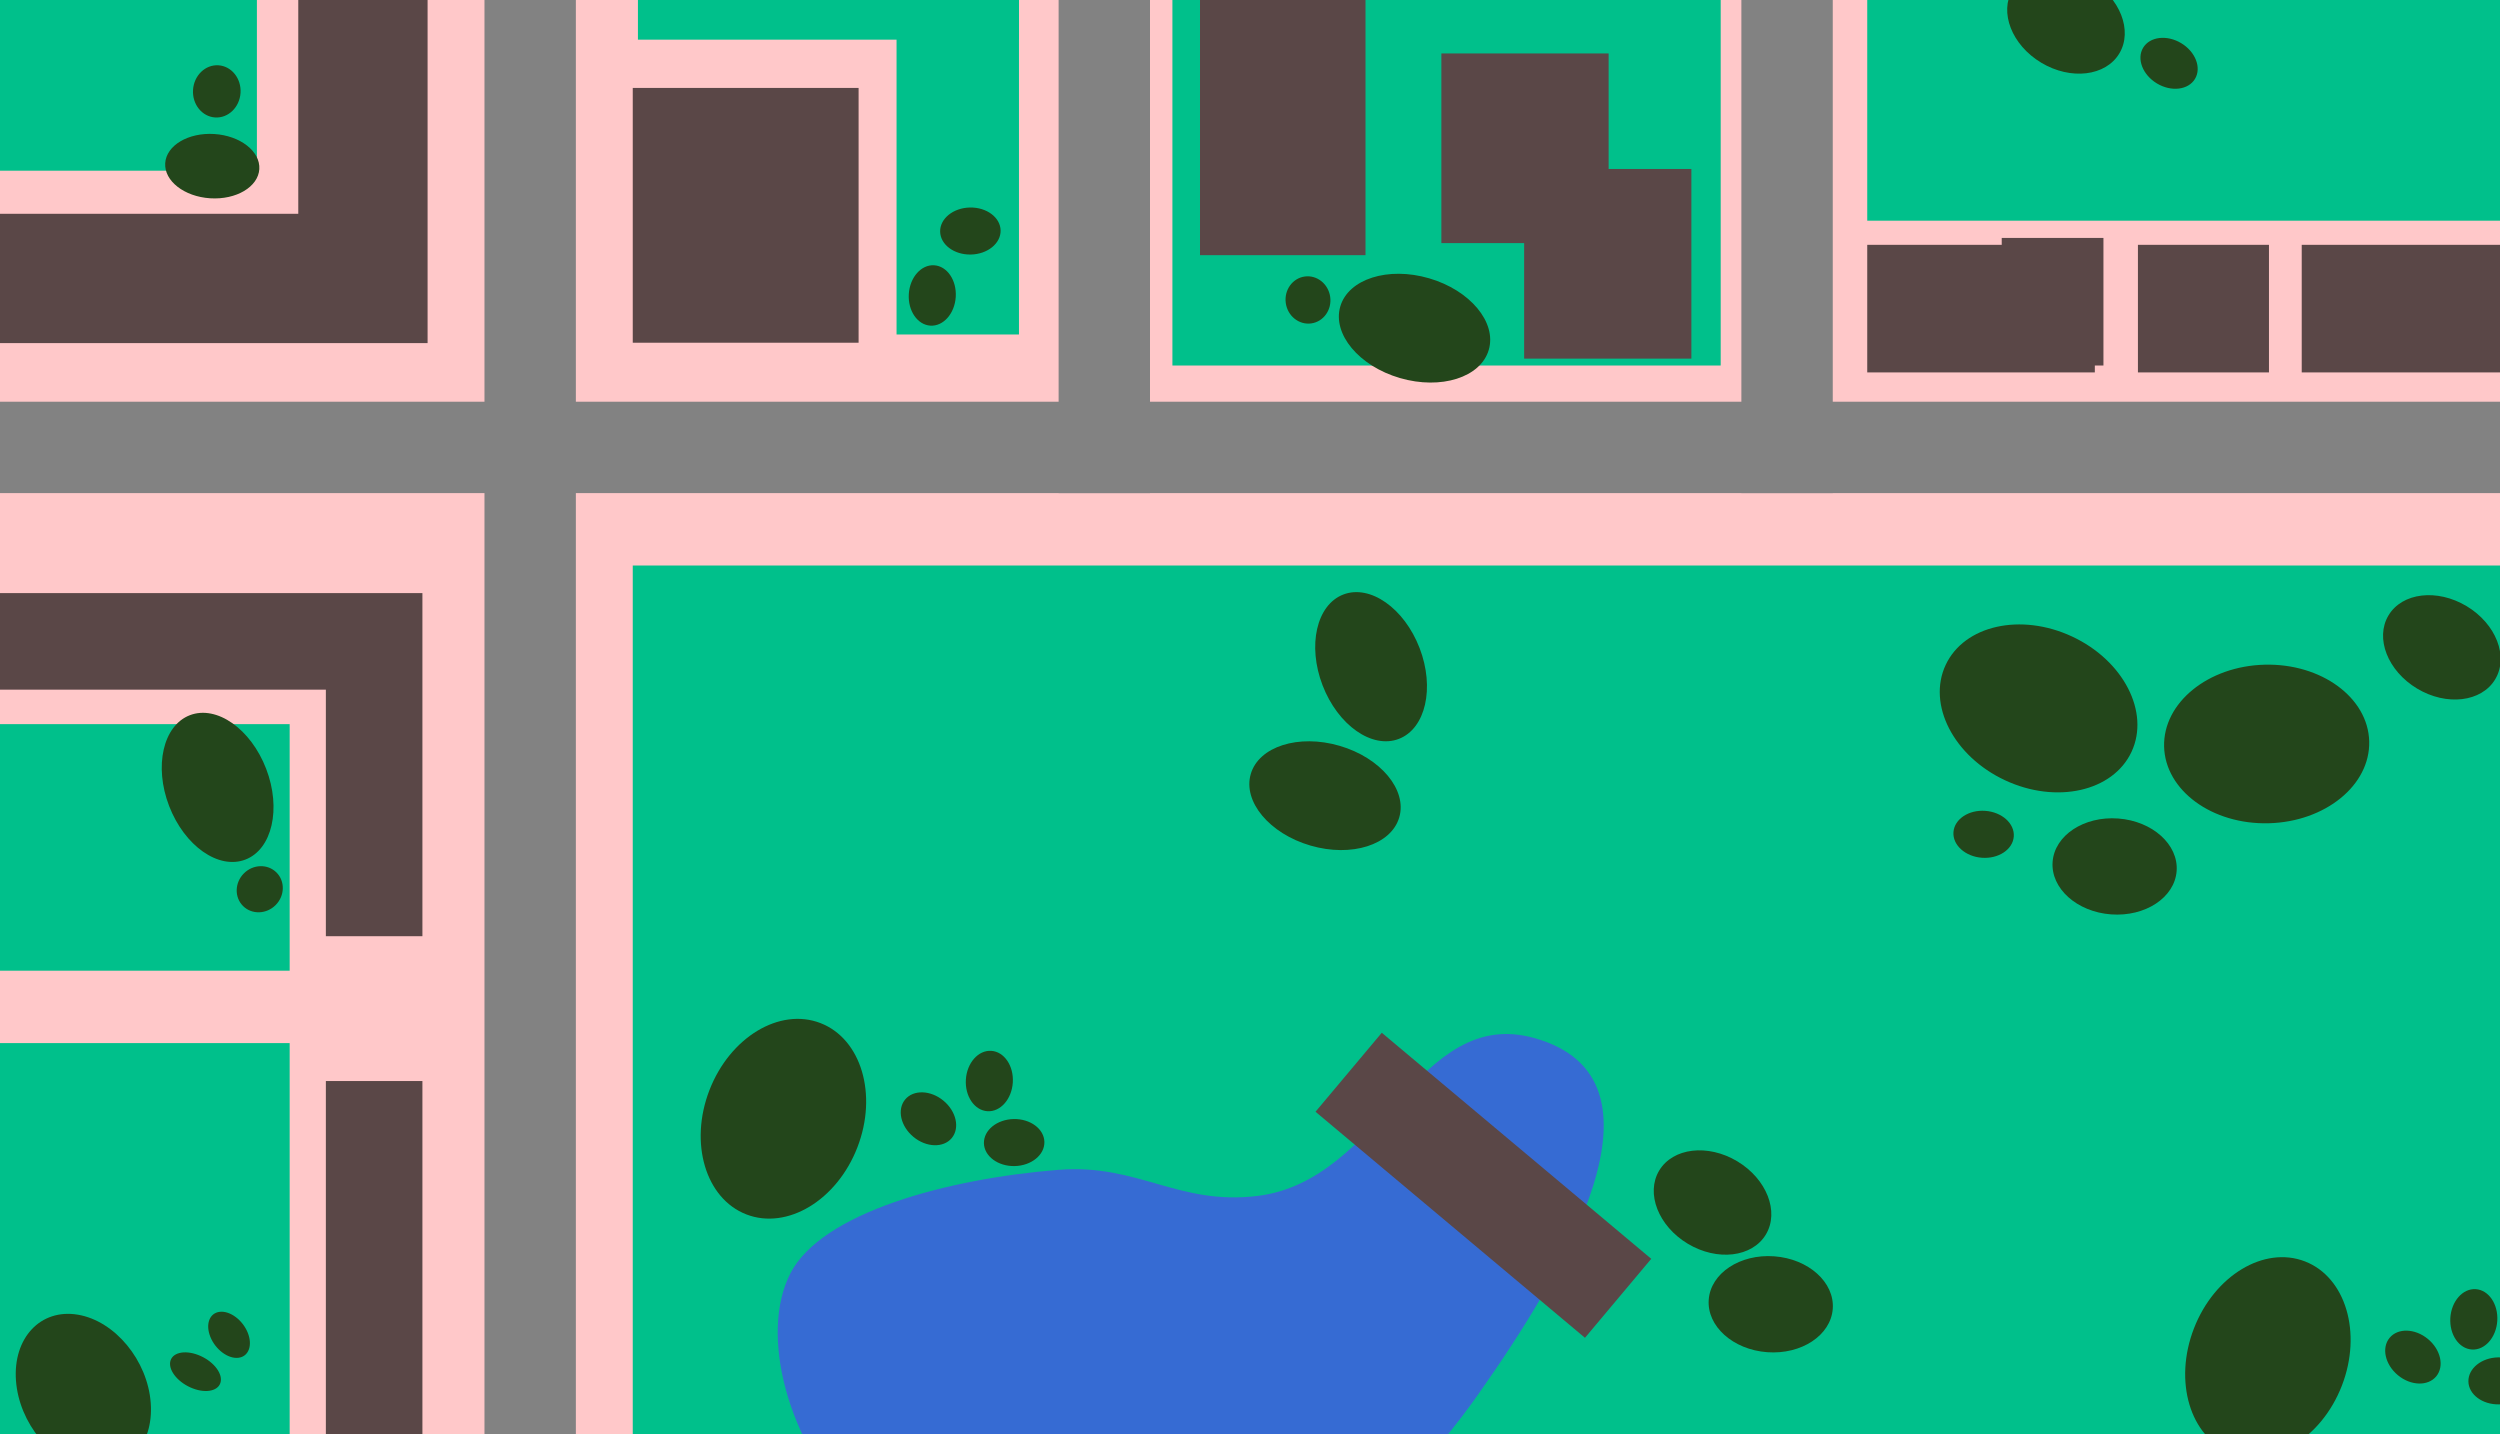 <svg width="1450" height="832" viewBox="0 0 1450 832" fill="none" xmlns="http://www.w3.org/2000/svg">
<g clip-path="url(#clip0_134_248)">
<rect width="1450" height="832" fill="#FFC8C9"/>
<rect x="281" y="-45" width="53" height="900" fill="#828282"/>
<rect x="614" y="-45" width="53" height="331" fill="#828282"/>
<rect x="1010" y="-45" width="53" height="331" fill="#828282"/>
<rect x="-103" y="286" width="53" height="1586" transform="rotate(-90 -103 286)" fill="#828282"/>
<g filter="url(#filter0_d_134_248)">
<rect x="367" y="47" width="130.985" height="147.782" fill="#5A4747"/>
</g>
<rect x="520" y="-27" width="71" height="221" fill="#00C08B"/>
<rect x="680" y="-21" width="318" height="233" fill="#00C08B"/>
<rect x="1083" y="-105" width="367" height="233" fill="#00C08B"/>
<g filter="url(#filter1_d_134_248)">
<rect x="367" y="324" width="1116" height="508" fill="#00C08B"/>
</g>
<g filter="url(#filter2_d_134_248)">
<path fill-rule="evenodd" clip-rule="evenodd" d="M248 -18H173V120H-9V195H173H204H248V-18Z" fill="#5A4747"/>
</g>
<g filter="url(#filter3_d_134_248)">
<rect x="696" y="-60" width="96" height="204" fill="#5A4747"/>
</g>
<g filter="url(#filter4_d_134_248)">
<rect x="189" y="623" width="56" height="268" fill="#5A4747"/>
</g>
<g filter="url(#filter5_d_134_248)">
<path fill-rule="evenodd" clip-rule="evenodd" d="M-63 340V396H189V539H245V396V340H189H-63Z" fill="#5A4747"/>
</g>
<rect x="1161" y="138" width="59" height="74" fill="#5A4747"/>
<g filter="url(#filter6_d_134_248)">
<rect x="1083" y="138" width="132" height="74" fill="#5A4747"/>
</g>
<g filter="url(#filter7_d_134_248)">
<rect x="1335" y="138" width="132" height="74" fill="#5A4747"/>
</g>
<g filter="url(#filter8_d_134_248)">
<path fill-rule="evenodd" clip-rule="evenodd" d="M933 27H836V137H884V204H981V94H933V27Z" fill="#5A4747"/>
</g>
<path d="M458.414 738.563C476.494 703.333 549.284 683.654 613.913 678.501C660.095 674.819 683.416 699.325 729.497 693.624C801.468 684.721 822.378 583.301 889.755 602.027C974.505 625.581 907.259 737.941 857.539 808.473C802.842 886.066 732.636 936.005 633.493 931.758C574.07 929.212 534.919 917.038 497.121 878.178C456.543 836.462 440.333 773.792 458.414 738.563Z" fill="#366BD3"/>
<g filter="url(#filter9_d_134_248)">
<ellipse cx="1182.38" cy="406.873" rx="59.5" ry="46" transform="rotate(25.062 1182.38 406.873)" fill="#23461B"/>
</g>
<g filter="url(#filter10_d_134_248)">
<ellipse cx="1314.66" cy="427.507" rx="59.5" ry="46" transform="rotate(-1.465 1314.66 427.507)" fill="#23461B"/>
</g>
<g filter="url(#filter11_d_134_248)">
<ellipse cx="454.384" cy="644.873" rx="59.5" ry="46" transform="rotate(111.162 454.384 644.873)" fill="#23461B"/>
</g>
<g filter="url(#filter12_d_134_248)">
<ellipse cx="1315.38" cy="783.094" rx="59.5" ry="46" transform="rotate(111.162 1315.38 783.094)" fill="#23461B"/>
</g>
<g filter="url(#filter13_d_134_248)">
<ellipse cx="1226.48" cy="498.537" rx="36.068" ry="27.884" transform="rotate(4.231 1226.48 498.537)" fill="#23461B"/>
</g>
<g filter="url(#filter14_d_134_248)">
<ellipse cx="1027.03" cy="752.469" rx="36.068" ry="27.884" transform="rotate(4.231 1027.03 752.469)" fill="#23461B"/>
</g>
<g filter="url(#filter15_d_134_248)">
<ellipse cx="1198.27" cy="8.462" rx="36.068" ry="27.884" transform="rotate(-149.055 1198.27 8.462)" fill="#23461B"/>
</g>
<g filter="url(#filter16_d_134_248)">
<ellipse cx="1416.27" cy="371.462" rx="36.068" ry="27.884" transform="rotate(-149.055 1416.27 371.462)" fill="#23461B"/>
</g>
<g filter="url(#filter17_d_134_248)">
<ellipse cx="993.273" cy="693.462" rx="36.068" ry="27.884" transform="rotate(-149.055 993.273 693.462)" fill="#23461B"/>
</g>
<g filter="url(#filter18_d_134_248)">
<ellipse cx="820.426" cy="186.34" rx="44.861" ry="30.139" transform="rotate(-163.735 820.426 186.34)" fill="#23461B"/>
</g>
<g filter="url(#filter19_d_134_248)">
<ellipse cx="768.506" cy="457.497" rx="44.861" ry="30.139" transform="rotate(-163.735 768.506 457.497)" fill="#23461B"/>
</g>
<g filter="url(#filter20_d_134_248)">
<ellipse cx="1150.5" cy="479.897" rx="17.542" ry="13.64" transform="rotate(4.231 1150.5 479.897)" fill="#23461B"/>
</g>
<g filter="url(#filter21_d_134_248)">
<ellipse cx="1258.06" cy="32.718" rx="17.542" ry="13.64" transform="rotate(-149.055 1258.06 32.718)" fill="#23461B"/>
</g>
<g filter="url(#filter22_d_134_248)">
<ellipse cx="538.5" cy="644.897" rx="17.542" ry="13.64" transform="rotate(39.528 538.5 644.897)" fill="#23461B"/>
</g>
<g filter="url(#filter23_d_134_248)">
<ellipse cx="1399.49" cy="783.117" rx="17.542" ry="13.64" transform="rotate(39.528 1399.49 783.117)" fill="#23461B"/>
</g>
<g filter="url(#filter24_d_134_248)">
<ellipse cx="588.211" cy="658.685" rx="17.542" ry="13.64" transform="rotate(-1.171 588.211 658.685)" fill="#23461B"/>
</g>
<g filter="url(#filter25_d_134_248)">
<ellipse cx="1449.21" cy="796.906" rx="17.542" ry="13.64" transform="rotate(-1.171 1449.21 796.906)" fill="#23461B"/>
</g>
<g filter="url(#filter26_d_134_248)">
<ellipse cx="758.634" cy="169.978" rx="13.005" ry="13.732" transform="rotate(172.088 758.634 169.978)" fill="#23461B"/>
</g>
<g filter="url(#filter27_d_134_248)">
<ellipse cx="562.817" cy="129.995" rx="17.542" ry="13.64" transform="rotate(-1.171 562.817 129.995)" fill="#23461B"/>
</g>
<g filter="url(#filter28_d_134_248)">
<ellipse cx="573.817" cy="622.995" rx="17.542" ry="13.64" transform="rotate(-86.378 573.817 622.995)" fill="#23461B"/>
</g>
<g filter="url(#filter29_d_134_248)">
<ellipse cx="1434.81" cy="761.216" rx="17.542" ry="13.64" transform="rotate(-86.378 1434.81 761.216)" fill="#23461B"/>
</g>
<g filter="url(#filter30_d_134_248)">
<ellipse cx="540.721" cy="167.368" rx="17.542" ry="13.64" transform="rotate(-86.378 540.721 167.368)" fill="#23461B"/>
</g>
<rect y="99" width="99" height="149" transform="rotate(-90 0 99)" fill="#00C08B"/>
<rect x="-38" y="563" width="143" height="206" transform="rotate(-90 -38 563)" fill="#00C08B"/>
<rect x="-38" y="866" width="261" height="206" transform="rotate(-90 -38 866)" fill="#00C08B"/>
<rect x="370" y="23" width="23" height="221" transform="rotate(-90 370 23)" fill="#00C08B"/>
<g filter="url(#filter31_d_134_248)">
<ellipse cx="123.112" cy="92.368" rx="18.678" ry="27.347" transform="rotate(-86.378 123.112 92.368)" fill="#23461B"/>
</g>
<g filter="url(#filter32_d_134_248)">
<ellipse cx="125.735" cy="49" rx="15.158" ry="13.805" transform="rotate(-86.378 125.735 49)" fill="#23461B"/>
</g>
<g filter="url(#filter33_d_134_248)">
<rect x="1240" y="138" width="76" height="74" fill="#5A4747"/>
</g>
<g filter="url(#filter34_d_134_248)">
<rect x="763" y="640.814" width="59.802" height="204" transform="rotate(-50.005 763 640.814)" fill="#5A4747"/>
</g>
<g filter="url(#filter35_d_134_248)">
<ellipse cx="44.872" cy="39.644" rx="44.872" ry="39.644" transform="matrix(0.072 0.997 -0.986 -0.165 84.206 765.052)" fill="#23461B"/>
</g>
<g filter="url(#filter36_d_134_248)">
<ellipse cx="15.854" cy="9.593" rx="15.854" ry="9.593" transform="matrix(0.912 0.411 -0.308 0.951 101.872 775.939)" fill="#23461B"/>
</g>
<g filter="url(#filter37_d_134_248)">
<ellipse cx="14.383" cy="10.904" rx="14.383" ry="10.904" transform="matrix(-0.375 -0.927 0.993 -0.114 127.417 784.762)" fill="#23461B"/>
</g>
<g filter="url(#filter38_d_134_248)">
<ellipse cx="126.23" cy="452.688" rx="44.861" ry="30.139" transform="rotate(68.969 126.23 452.688)" fill="#23461B"/>
</g>
<g filter="url(#filter39_d_134_248)">
<ellipse cx="795.23" cy="382.688" rx="44.861" ry="30.139" transform="rotate(68.969 795.23 382.688)" fill="#23461B"/>
</g>
<g filter="url(#filter40_d_134_248)">
<ellipse cx="150.655" cy="511.759" rx="13.005" ry="13.732" transform="rotate(44.793 150.655 511.759)" fill="#23461B"/>
</g>
</g>
<defs>
<filter id="filter0_d_134_248" x="363" y="47" width="138.985" height="155.781" filterUnits="userSpaceOnUse" color-interpolation-filters="sRGB">
<feFlood flood-opacity="0" result="BackgroundImageFix"/>
<feColorMatrix in="SourceAlpha" type="matrix" values="0 0 0 0 0 0 0 0 0 0 0 0 0 0 0 0 0 0 127 0" result="hardAlpha"/>
<feOffset dy="4"/>
<feGaussianBlur stdDeviation="2"/>
<feComposite in2="hardAlpha" operator="out"/>
<feColorMatrix type="matrix" values="0 0 0 0 0 0 0 0 0 0 0 0 0 0 0 0 0 0 0.25 0"/>
<feBlend mode="normal" in2="BackgroundImageFix" result="effect1_dropShadow_134_248"/>
<feBlend mode="normal" in="SourceGraphic" in2="effect1_dropShadow_134_248" result="shape"/>
</filter>
<filter id="filter1_d_134_248" x="363" y="324" width="1124" height="516" filterUnits="userSpaceOnUse" color-interpolation-filters="sRGB">
<feFlood flood-opacity="0" result="BackgroundImageFix"/>
<feColorMatrix in="SourceAlpha" type="matrix" values="0 0 0 0 0 0 0 0 0 0 0 0 0 0 0 0 0 0 127 0" result="hardAlpha"/>
<feOffset dy="4"/>
<feGaussianBlur stdDeviation="2"/>
<feComposite in2="hardAlpha" operator="out"/>
<feColorMatrix type="matrix" values="0 0 0 0 0 0 0 0 0 0 0 0 0 0 0 0 0 0 0.25 0"/>
<feBlend mode="normal" in2="BackgroundImageFix" result="effect1_dropShadow_134_248"/>
<feBlend mode="normal" in="SourceGraphic" in2="effect1_dropShadow_134_248" result="shape"/>
</filter>
<filter id="filter2_d_134_248" x="-13" y="-18" width="265" height="221" filterUnits="userSpaceOnUse" color-interpolation-filters="sRGB">
<feFlood flood-opacity="0" result="BackgroundImageFix"/>
<feColorMatrix in="SourceAlpha" type="matrix" values="0 0 0 0 0 0 0 0 0 0 0 0 0 0 0 0 0 0 127 0" result="hardAlpha"/>
<feOffset dy="4"/>
<feGaussianBlur stdDeviation="2"/>
<feComposite in2="hardAlpha" operator="out"/>
<feColorMatrix type="matrix" values="0 0 0 0 0 0 0 0 0 0 0 0 0 0 0 0 0 0 0.25 0"/>
<feBlend mode="normal" in2="BackgroundImageFix" result="effect1_dropShadow_134_248"/>
<feBlend mode="normal" in="SourceGraphic" in2="effect1_dropShadow_134_248" result="shape"/>
</filter>
<filter id="filter3_d_134_248" x="692" y="-60" width="104" height="212" filterUnits="userSpaceOnUse" color-interpolation-filters="sRGB">
<feFlood flood-opacity="0" result="BackgroundImageFix"/>
<feColorMatrix in="SourceAlpha" type="matrix" values="0 0 0 0 0 0 0 0 0 0 0 0 0 0 0 0 0 0 127 0" result="hardAlpha"/>
<feOffset dy="4"/>
<feGaussianBlur stdDeviation="2"/>
<feComposite in2="hardAlpha" operator="out"/>
<feColorMatrix type="matrix" values="0 0 0 0 0 0 0 0 0 0 0 0 0 0 0 0 0 0 0.25 0"/>
<feBlend mode="normal" in2="BackgroundImageFix" result="effect1_dropShadow_134_248"/>
<feBlend mode="normal" in="SourceGraphic" in2="effect1_dropShadow_134_248" result="shape"/>
</filter>
<filter id="filter4_d_134_248" x="185" y="623" width="64" height="276" filterUnits="userSpaceOnUse" color-interpolation-filters="sRGB">
<feFlood flood-opacity="0" result="BackgroundImageFix"/>
<feColorMatrix in="SourceAlpha" type="matrix" values="0 0 0 0 0 0 0 0 0 0 0 0 0 0 0 0 0 0 127 0" result="hardAlpha"/>
<feOffset dy="4"/>
<feGaussianBlur stdDeviation="2"/>
<feComposite in2="hardAlpha" operator="out"/>
<feColorMatrix type="matrix" values="0 0 0 0 0 0 0 0 0 0 0 0 0 0 0 0 0 0 0.25 0"/>
<feBlend mode="normal" in2="BackgroundImageFix" result="effect1_dropShadow_134_248"/>
<feBlend mode="normal" in="SourceGraphic" in2="effect1_dropShadow_134_248" result="shape"/>
</filter>
<filter id="filter5_d_134_248" x="-67" y="340" width="316" height="207" filterUnits="userSpaceOnUse" color-interpolation-filters="sRGB">
<feFlood flood-opacity="0" result="BackgroundImageFix"/>
<feColorMatrix in="SourceAlpha" type="matrix" values="0 0 0 0 0 0 0 0 0 0 0 0 0 0 0 0 0 0 127 0" result="hardAlpha"/>
<feOffset dy="4"/>
<feGaussianBlur stdDeviation="2"/>
<feComposite in2="hardAlpha" operator="out"/>
<feColorMatrix type="matrix" values="0 0 0 0 0 0 0 0 0 0 0 0 0 0 0 0 0 0 0.25 0"/>
<feBlend mode="normal" in2="BackgroundImageFix" result="effect1_dropShadow_134_248"/>
<feBlend mode="normal" in="SourceGraphic" in2="effect1_dropShadow_134_248" result="shape"/>
</filter>
<filter id="filter6_d_134_248" x="1079" y="138" width="140" height="82" filterUnits="userSpaceOnUse" color-interpolation-filters="sRGB">
<feFlood flood-opacity="0" result="BackgroundImageFix"/>
<feColorMatrix in="SourceAlpha" type="matrix" values="0 0 0 0 0 0 0 0 0 0 0 0 0 0 0 0 0 0 127 0" result="hardAlpha"/>
<feOffset dy="4"/>
<feGaussianBlur stdDeviation="2"/>
<feComposite in2="hardAlpha" operator="out"/>
<feColorMatrix type="matrix" values="0 0 0 0 0 0 0 0 0 0 0 0 0 0 0 0 0 0 0.25 0"/>
<feBlend mode="normal" in2="BackgroundImageFix" result="effect1_dropShadow_134_248"/>
<feBlend mode="normal" in="SourceGraphic" in2="effect1_dropShadow_134_248" result="shape"/>
</filter>
<filter id="filter7_d_134_248" x="1331" y="138" width="140" height="82" filterUnits="userSpaceOnUse" color-interpolation-filters="sRGB">
<feFlood flood-opacity="0" result="BackgroundImageFix"/>
<feColorMatrix in="SourceAlpha" type="matrix" values="0 0 0 0 0 0 0 0 0 0 0 0 0 0 0 0 0 0 127 0" result="hardAlpha"/>
<feOffset dy="4"/>
<feGaussianBlur stdDeviation="2"/>
<feComposite in2="hardAlpha" operator="out"/>
<feColorMatrix type="matrix" values="0 0 0 0 0 0 0 0 0 0 0 0 0 0 0 0 0 0 0.25 0"/>
<feBlend mode="normal" in2="BackgroundImageFix" result="effect1_dropShadow_134_248"/>
<feBlend mode="normal" in="SourceGraphic" in2="effect1_dropShadow_134_248" result="shape"/>
</filter>
<filter id="filter8_d_134_248" x="832" y="27" width="153" height="185" filterUnits="userSpaceOnUse" color-interpolation-filters="sRGB">
<feFlood flood-opacity="0" result="BackgroundImageFix"/>
<feColorMatrix in="SourceAlpha" type="matrix" values="0 0 0 0 0 0 0 0 0 0 0 0 0 0 0 0 0 0 127 0" result="hardAlpha"/>
<feOffset dy="4"/>
<feGaussianBlur stdDeviation="2"/>
<feComposite in2="hardAlpha" operator="out"/>
<feColorMatrix type="matrix" values="0 0 0 0 0 0 0 0 0 0 0 0 0 0 0 0 0 0 0.25 0"/>
<feBlend mode="normal" in2="BackgroundImageFix" result="effect1_dropShadow_134_248"/>
<feBlend mode="normal" in="SourceGraphic" in2="effect1_dropShadow_134_248" result="shape"/>
</filter>
<filter id="filter9_d_134_248" x="1121.06" y="358.167" width="122.656" height="105.412" filterUnits="userSpaceOnUse" color-interpolation-filters="sRGB">
<feFlood flood-opacity="0" result="BackgroundImageFix"/>
<feColorMatrix in="SourceAlpha" type="matrix" values="0 0 0 0 0 0 0 0 0 0 0 0 0 0 0 0 0 0 127 0" result="hardAlpha"/>
<feOffset dy="4"/>
<feGaussianBlur stdDeviation="2"/>
<feComposite in2="hardAlpha" operator="out"/>
<feColorMatrix type="matrix" values="0 0 0 0 0 0 0 0 0 0 0 0 0 0 0 0 0 0 0.25 0"/>
<feBlend mode="normal" in2="BackgroundImageFix" result="effect1_dropShadow_134_248"/>
<feBlend mode="normal" in="SourceGraphic" in2="effect1_dropShadow_134_248" result="shape"/>
</filter>
<filter id="filter10_d_134_248" x="1251.16" y="381.496" width="126.985" height="100.021" filterUnits="userSpaceOnUse" color-interpolation-filters="sRGB">
<feFlood flood-opacity="0" result="BackgroundImageFix"/>
<feColorMatrix in="SourceAlpha" type="matrix" values="0 0 0 0 0 0 0 0 0 0 0 0 0 0 0 0 0 0 127 0" result="hardAlpha"/>
<feOffset dy="4"/>
<feGaussianBlur stdDeviation="2"/>
<feComposite in2="hardAlpha" operator="out"/>
<feColorMatrix type="matrix" values="0 0 0 0 0 0 0 0 0 0 0 0 0 0 0 0 0 0 0.25 0"/>
<feBlend mode="normal" in2="BackgroundImageFix" result="effect1_dropShadow_134_248"/>
<feBlend mode="normal" in="SourceGraphic" in2="effect1_dropShadow_134_248" result="shape"/>
</filter>
<filter id="filter11_d_134_248" x="402.398" y="586.939" width="103.971" height="123.869" filterUnits="userSpaceOnUse" color-interpolation-filters="sRGB">
<feFlood flood-opacity="0" result="BackgroundImageFix"/>
<feColorMatrix in="SourceAlpha" type="matrix" values="0 0 0 0 0 0 0 0 0 0 0 0 0 0 0 0 0 0 127 0" result="hardAlpha"/>
<feOffset dy="4"/>
<feGaussianBlur stdDeviation="2"/>
<feComposite in2="hardAlpha" operator="out"/>
<feColorMatrix type="matrix" values="0 0 0 0 0 0 0 0 0 0 0 0 0 0 0 0 0 0 0.25 0"/>
<feBlend mode="normal" in2="BackgroundImageFix" result="effect1_dropShadow_134_248"/>
<feBlend mode="normal" in="SourceGraphic" in2="effect1_dropShadow_134_248" result="shape"/>
</filter>
<filter id="filter12_d_134_248" x="1263.39" y="725.16" width="103.971" height="123.869" filterUnits="userSpaceOnUse" color-interpolation-filters="sRGB">
<feFlood flood-opacity="0" result="BackgroundImageFix"/>
<feColorMatrix in="SourceAlpha" type="matrix" values="0 0 0 0 0 0 0 0 0 0 0 0 0 0 0 0 0 0 127 0" result="hardAlpha"/>
<feOffset dy="4"/>
<feGaussianBlur stdDeviation="2"/>
<feComposite in2="hardAlpha" operator="out"/>
<feColorMatrix type="matrix" values="0 0 0 0 0 0 0 0 0 0 0 0 0 0 0 0 0 0 0.25 0"/>
<feBlend mode="normal" in2="BackgroundImageFix" result="effect1_dropShadow_134_248"/>
<feBlend mode="normal" in="SourceGraphic" in2="effect1_dropShadow_134_248" result="shape"/>
</filter>
<filter id="filter13_d_134_248" x="1186.45" y="470.6" width="80.059" height="63.875" filterUnits="userSpaceOnUse" color-interpolation-filters="sRGB">
<feFlood flood-opacity="0" result="BackgroundImageFix"/>
<feColorMatrix in="SourceAlpha" type="matrix" values="0 0 0 0 0 0 0 0 0 0 0 0 0 0 0 0 0 0 127 0" result="hardAlpha"/>
<feOffset dy="4"/>
<feGaussianBlur stdDeviation="2"/>
<feComposite in2="hardAlpha" operator="out"/>
<feColorMatrix type="matrix" values="0 0 0 0 0 0 0 0 0 0 0 0 0 0 0 0 0 0 0.25 0"/>
<feBlend mode="normal" in2="BackgroundImageFix" result="effect1_dropShadow_134_248"/>
<feBlend mode="normal" in="SourceGraphic" in2="effect1_dropShadow_134_248" result="shape"/>
</filter>
<filter id="filter14_d_134_248" x="986.997" y="724.532" width="80.059" height="63.875" filterUnits="userSpaceOnUse" color-interpolation-filters="sRGB">
<feFlood flood-opacity="0" result="BackgroundImageFix"/>
<feColorMatrix in="SourceAlpha" type="matrix" values="0 0 0 0 0 0 0 0 0 0 0 0 0 0 0 0 0 0 127 0" result="hardAlpha"/>
<feOffset dy="4"/>
<feGaussianBlur stdDeviation="2"/>
<feComposite in2="hardAlpha" operator="out"/>
<feColorMatrix type="matrix" values="0 0 0 0 0 0 0 0 0 0 0 0 0 0 0 0 0 0 0.25 0"/>
<feBlend mode="normal" in2="BackgroundImageFix" result="effect1_dropShadow_134_248"/>
<feBlend mode="normal" in="SourceGraphic" in2="effect1_dropShadow_134_248" result="shape"/>
</filter>
<filter id="filter15_d_134_248" x="1160.17" y="-21.804" width="76.207" height="68.531" filterUnits="userSpaceOnUse" color-interpolation-filters="sRGB">
<feFlood flood-opacity="0" result="BackgroundImageFix"/>
<feColorMatrix in="SourceAlpha" type="matrix" values="0 0 0 0 0 0 0 0 0 0 0 0 0 0 0 0 0 0 127 0" result="hardAlpha"/>
<feOffset dy="4"/>
<feGaussianBlur stdDeviation="2"/>
<feComposite in2="hardAlpha" operator="out"/>
<feColorMatrix type="matrix" values="0 0 0 0 0 0 0 0 0 0 0 0 0 0 0 0 0 0 0.25 0"/>
<feBlend mode="normal" in2="BackgroundImageFix" result="effect1_dropShadow_134_248"/>
<feBlend mode="normal" in="SourceGraphic" in2="effect1_dropShadow_134_248" result="shape"/>
</filter>
<filter id="filter16_d_134_248" x="1378.17" y="341.196" width="76.207" height="68.531" filterUnits="userSpaceOnUse" color-interpolation-filters="sRGB">
<feFlood flood-opacity="0" result="BackgroundImageFix"/>
<feColorMatrix in="SourceAlpha" type="matrix" values="0 0 0 0 0 0 0 0 0 0 0 0 0 0 0 0 0 0 127 0" result="hardAlpha"/>
<feOffset dy="4"/>
<feGaussianBlur stdDeviation="2"/>
<feComposite in2="hardAlpha" operator="out"/>
<feColorMatrix type="matrix" values="0 0 0 0 0 0 0 0 0 0 0 0 0 0 0 0 0 0 0.25 0"/>
<feBlend mode="normal" in2="BackgroundImageFix" result="effect1_dropShadow_134_248"/>
<feBlend mode="normal" in="SourceGraphic" in2="effect1_dropShadow_134_248" result="shape"/>
</filter>
<filter id="filter17_d_134_248" x="955.169" y="663.196" width="76.207" height="68.531" filterUnits="userSpaceOnUse" color-interpolation-filters="sRGB">
<feFlood flood-opacity="0" result="BackgroundImageFix"/>
<feColorMatrix in="SourceAlpha" type="matrix" values="0 0 0 0 0 0 0 0 0 0 0 0 0 0 0 0 0 0 127 0" result="hardAlpha"/>
<feOffset dy="4"/>
<feGaussianBlur stdDeviation="2"/>
<feComposite in2="hardAlpha" operator="out"/>
<feColorMatrix type="matrix" values="0 0 0 0 0 0 0 0 0 0 0 0 0 0 0 0 0 0 0.25 0"/>
<feBlend mode="normal" in2="BackgroundImageFix" result="effect1_dropShadow_134_248"/>
<feBlend mode="normal" in="SourceGraphic" in2="effect1_dropShadow_134_248" result="shape"/>
</filter>
<filter id="filter18_d_134_248" x="772.533" y="154.789" width="95.786" height="71.102" filterUnits="userSpaceOnUse" color-interpolation-filters="sRGB">
<feFlood flood-opacity="0" result="BackgroundImageFix"/>
<feColorMatrix in="SourceAlpha" type="matrix" values="0 0 0 0 0 0 0 0 0 0 0 0 0 0 0 0 0 0 127 0" result="hardAlpha"/>
<feOffset dy="4"/>
<feGaussianBlur stdDeviation="2"/>
<feComposite in2="hardAlpha" operator="out"/>
<feColorMatrix type="matrix" values="0 0 0 0 0 0 0 0 0 0 0 0 0 0 0 0 0 0 0.25 0"/>
<feBlend mode="normal" in2="BackgroundImageFix" result="effect1_dropShadow_134_248"/>
<feBlend mode="normal" in="SourceGraphic" in2="effect1_dropShadow_134_248" result="shape"/>
</filter>
<filter id="filter19_d_134_248" x="720.613" y="425.946" width="95.786" height="71.102" filterUnits="userSpaceOnUse" color-interpolation-filters="sRGB">
<feFlood flood-opacity="0" result="BackgroundImageFix"/>
<feColorMatrix in="SourceAlpha" type="matrix" values="0 0 0 0 0 0 0 0 0 0 0 0 0 0 0 0 0 0 127 0" result="hardAlpha"/>
<feOffset dy="4"/>
<feGaussianBlur stdDeviation="2"/>
<feComposite in2="hardAlpha" operator="out"/>
<feColorMatrix type="matrix" values="0 0 0 0 0 0 0 0 0 0 0 0 0 0 0 0 0 0 0.25 0"/>
<feBlend mode="normal" in2="BackgroundImageFix" result="effect1_dropShadow_134_248"/>
<feBlend mode="normal" in="SourceGraphic" in2="effect1_dropShadow_134_248" result="shape"/>
</filter>
<filter id="filter20_d_134_248" x="1128.98" y="466.232" width="43.046" height="35.33" filterUnits="userSpaceOnUse" color-interpolation-filters="sRGB">
<feFlood flood-opacity="0" result="BackgroundImageFix"/>
<feColorMatrix in="SourceAlpha" type="matrix" values="0 0 0 0 0 0 0 0 0 0 0 0 0 0 0 0 0 0 127 0" result="hardAlpha"/>
<feOffset dy="4"/>
<feGaussianBlur stdDeviation="2"/>
<feComposite in2="hardAlpha" operator="out"/>
<feColorMatrix type="matrix" values="0 0 0 0 0 0 0 0 0 0 0 0 0 0 0 0 0 0 0.25 0"/>
<feBlend mode="normal" in2="BackgroundImageFix" result="effect1_dropShadow_134_248"/>
<feBlend mode="normal" in="SourceGraphic" in2="effect1_dropShadow_134_248" result="shape"/>
</filter>
<filter id="filter21_d_134_248" x="1237.46" y="17.946" width="41.206" height="37.545" filterUnits="userSpaceOnUse" color-interpolation-filters="sRGB">
<feFlood flood-opacity="0" result="BackgroundImageFix"/>
<feColorMatrix in="SourceAlpha" type="matrix" values="0 0 0 0 0 0 0 0 0 0 0 0 0 0 0 0 0 0 127 0" result="hardAlpha"/>
<feOffset dy="4"/>
<feGaussianBlur stdDeviation="2"/>
<feComposite in2="hardAlpha" operator="out"/>
<feColorMatrix type="matrix" values="0 0 0 0 0 0 0 0 0 0 0 0 0 0 0 0 0 0 0.25 0"/>
<feBlend mode="normal" in2="BackgroundImageFix" result="effect1_dropShadow_134_248"/>
<feBlend mode="normal" in="SourceGraphic" in2="effect1_dropShadow_134_248" result="shape"/>
</filter>
<filter id="filter22_d_134_248" x="518.422" y="629.556" width="40.155" height="38.681" filterUnits="userSpaceOnUse" color-interpolation-filters="sRGB">
<feFlood flood-opacity="0" result="BackgroundImageFix"/>
<feColorMatrix in="SourceAlpha" type="matrix" values="0 0 0 0 0 0 0 0 0 0 0 0 0 0 0 0 0 0 127 0" result="hardAlpha"/>
<feOffset dy="4"/>
<feGaussianBlur stdDeviation="2"/>
<feComposite in2="hardAlpha" operator="out"/>
<feColorMatrix type="matrix" values="0 0 0 0 0 0 0 0 0 0 0 0 0 0 0 0 0 0 0.25 0"/>
<feBlend mode="normal" in2="BackgroundImageFix" result="effect1_dropShadow_134_248"/>
<feBlend mode="normal" in="SourceGraphic" in2="effect1_dropShadow_134_248" result="shape"/>
</filter>
<filter id="filter23_d_134_248" x="1379.42" y="767.777" width="40.155" height="38.681" filterUnits="userSpaceOnUse" color-interpolation-filters="sRGB">
<feFlood flood-opacity="0" result="BackgroundImageFix"/>
<feColorMatrix in="SourceAlpha" type="matrix" values="0 0 0 0 0 0 0 0 0 0 0 0 0 0 0 0 0 0 127 0" result="hardAlpha"/>
<feOffset dy="4"/>
<feGaussianBlur stdDeviation="2"/>
<feComposite in2="hardAlpha" operator="out"/>
<feColorMatrix type="matrix" values="0 0 0 0 0 0 0 0 0 0 0 0 0 0 0 0 0 0 0.25 0"/>
<feBlend mode="normal" in2="BackgroundImageFix" result="effect1_dropShadow_134_248"/>
<feBlend mode="normal" in="SourceGraphic" in2="effect1_dropShadow_134_248" result="shape"/>
</filter>
<filter id="filter24_d_134_248" x="566.671" y="645.043" width="43.08" height="35.283" filterUnits="userSpaceOnUse" color-interpolation-filters="sRGB">
<feFlood flood-opacity="0" result="BackgroundImageFix"/>
<feColorMatrix in="SourceAlpha" type="matrix" values="0 0 0 0 0 0 0 0 0 0 0 0 0 0 0 0 0 0 127 0" result="hardAlpha"/>
<feOffset dy="4"/>
<feGaussianBlur stdDeviation="2"/>
<feComposite in2="hardAlpha" operator="out"/>
<feColorMatrix type="matrix" values="0 0 0 0 0 0 0 0 0 0 0 0 0 0 0 0 0 0 0.25 0"/>
<feBlend mode="normal" in2="BackgroundImageFix" result="effect1_dropShadow_134_248"/>
<feBlend mode="normal" in="SourceGraphic" in2="effect1_dropShadow_134_248" result="shape"/>
</filter>
<filter id="filter25_d_134_248" x="1427.66" y="783.264" width="43.08" height="35.283" filterUnits="userSpaceOnUse" color-interpolation-filters="sRGB">
<feFlood flood-opacity="0" result="BackgroundImageFix"/>
<feColorMatrix in="SourceAlpha" type="matrix" values="0 0 0 0 0 0 0 0 0 0 0 0 0 0 0 0 0 0 127 0" result="hardAlpha"/>
<feOffset dy="4"/>
<feGaussianBlur stdDeviation="2"/>
<feComposite in2="hardAlpha" operator="out"/>
<feColorMatrix type="matrix" values="0 0 0 0 0 0 0 0 0 0 0 0 0 0 0 0 0 0 0.25 0"/>
<feBlend mode="normal" in2="BackgroundImageFix" result="effect1_dropShadow_134_248"/>
<feBlend mode="normal" in="SourceGraphic" in2="effect1_dropShadow_134_248" result="shape"/>
</filter>
<filter id="filter26_d_134_248" x="741.614" y="156.257" width="34.041" height="35.441" filterUnits="userSpaceOnUse" color-interpolation-filters="sRGB">
<feFlood flood-opacity="0" result="BackgroundImageFix"/>
<feColorMatrix in="SourceAlpha" type="matrix" values="0 0 0 0 0 0 0 0 0 0 0 0 0 0 0 0 0 0 127 0" result="hardAlpha"/>
<feOffset dy="4"/>
<feGaussianBlur stdDeviation="2"/>
<feComposite in2="hardAlpha" operator="out"/>
<feColorMatrix type="matrix" values="0 0 0 0 0 0 0 0 0 0 0 0 0 0 0 0 0 0 0.25 0"/>
<feBlend mode="normal" in2="BackgroundImageFix" result="effect1_dropShadow_134_248"/>
<feBlend mode="normal" in="SourceGraphic" in2="effect1_dropShadow_134_248" result="shape"/>
</filter>
<filter id="filter27_d_134_248" x="541.276" y="116.354" width="43.08" height="35.283" filterUnits="userSpaceOnUse" color-interpolation-filters="sRGB">
<feFlood flood-opacity="0" result="BackgroundImageFix"/>
<feColorMatrix in="SourceAlpha" type="matrix" values="0 0 0 0 0 0 0 0 0 0 0 0 0 0 0 0 0 0 127 0" result="hardAlpha"/>
<feOffset dy="4"/>
<feGaussianBlur stdDeviation="2"/>
<feComposite in2="hardAlpha" operator="out"/>
<feColorMatrix type="matrix" values="0 0 0 0 0 0 0 0 0 0 0 0 0 0 0 0 0 0 0.25 0"/>
<feBlend mode="normal" in2="BackgroundImageFix" result="effect1_dropShadow_134_248"/>
<feBlend mode="normal" in="SourceGraphic" in2="effect1_dropShadow_134_248" result="shape"/>
</filter>
<filter id="filter28_d_134_248" x="556.158" y="605.467" width="35.316" height="43.056" filterUnits="userSpaceOnUse" color-interpolation-filters="sRGB">
<feFlood flood-opacity="0" result="BackgroundImageFix"/>
<feColorMatrix in="SourceAlpha" type="matrix" values="0 0 0 0 0 0 0 0 0 0 0 0 0 0 0 0 0 0 127 0" result="hardAlpha"/>
<feOffset dy="4"/>
<feGaussianBlur stdDeviation="2"/>
<feComposite in2="hardAlpha" operator="out"/>
<feColorMatrix type="matrix" values="0 0 0 0 0 0 0 0 0 0 0 0 0 0 0 0 0 0 0.25 0"/>
<feBlend mode="normal" in2="BackgroundImageFix" result="effect1_dropShadow_134_248"/>
<feBlend mode="normal" in="SourceGraphic" in2="effect1_dropShadow_134_248" result="shape"/>
</filter>
<filter id="filter29_d_134_248" x="1417.15" y="743.688" width="35.316" height="43.056" filterUnits="userSpaceOnUse" color-interpolation-filters="sRGB">
<feFlood flood-opacity="0" result="BackgroundImageFix"/>
<feColorMatrix in="SourceAlpha" type="matrix" values="0 0 0 0 0 0 0 0 0 0 0 0 0 0 0 0 0 0 127 0" result="hardAlpha"/>
<feOffset dy="4"/>
<feGaussianBlur stdDeviation="2"/>
<feComposite in2="hardAlpha" operator="out"/>
<feColorMatrix type="matrix" values="0 0 0 0 0 0 0 0 0 0 0 0 0 0 0 0 0 0 0.25 0"/>
<feBlend mode="normal" in2="BackgroundImageFix" result="effect1_dropShadow_134_248"/>
<feBlend mode="normal" in="SourceGraphic" in2="effect1_dropShadow_134_248" result="shape"/>
</filter>
<filter id="filter30_d_134_248" x="523.062" y="149.84" width="35.316" height="43.056" filterUnits="userSpaceOnUse" color-interpolation-filters="sRGB">
<feFlood flood-opacity="0" result="BackgroundImageFix"/>
<feColorMatrix in="SourceAlpha" type="matrix" values="0 0 0 0 0 0 0 0 0 0 0 0 0 0 0 0 0 0 127 0" result="hardAlpha"/>
<feOffset dy="4"/>
<feGaussianBlur stdDeviation="2"/>
<feComposite in2="hardAlpha" operator="out"/>
<feColorMatrix type="matrix" values="0 0 0 0 0 0 0 0 0 0 0 0 0 0 0 0 0 0 0.25 0"/>
<feBlend mode="normal" in2="BackgroundImageFix" result="effect1_dropShadow_134_248"/>
<feBlend mode="normal" in="SourceGraphic" in2="effect1_dropShadow_134_248" result="shape"/>
</filter>
<filter id="filter31_d_134_248" x="91.794" y="73.646" width="62.637" height="45.444" filterUnits="userSpaceOnUse" color-interpolation-filters="sRGB">
<feFlood flood-opacity="0" result="BackgroundImageFix"/>
<feColorMatrix in="SourceAlpha" type="matrix" values="0 0 0 0 0 0 0 0 0 0 0 0 0 0 0 0 0 0 127 0" result="hardAlpha"/>
<feOffset dy="4"/>
<feGaussianBlur stdDeviation="2"/>
<feComposite in2="hardAlpha" operator="out"/>
<feColorMatrix type="matrix" values="0 0 0 0 0 0 0 0 0 0 0 0 0 0 0 0 0 0 0.25 0"/>
<feBlend mode="normal" in2="BackgroundImageFix" result="effect1_dropShadow_134_248"/>
<feBlend mode="normal" in="SourceGraphic" in2="effect1_dropShadow_134_248" result="shape"/>
</filter>
<filter id="filter32_d_134_248" x="107.924" y="33.847" width="35.623" height="38.307" filterUnits="userSpaceOnUse" color-interpolation-filters="sRGB">
<feFlood flood-opacity="0" result="BackgroundImageFix"/>
<feColorMatrix in="SourceAlpha" type="matrix" values="0 0 0 0 0 0 0 0 0 0 0 0 0 0 0 0 0 0 127 0" result="hardAlpha"/>
<feOffset dy="4"/>
<feGaussianBlur stdDeviation="2"/>
<feComposite in2="hardAlpha" operator="out"/>
<feColorMatrix type="matrix" values="0 0 0 0 0 0 0 0 0 0 0 0 0 0 0 0 0 0 0.25 0"/>
<feBlend mode="normal" in2="BackgroundImageFix" result="effect1_dropShadow_134_248"/>
<feBlend mode="normal" in="SourceGraphic" in2="effect1_dropShadow_134_248" result="shape"/>
</filter>
<filter id="filter33_d_134_248" x="1236" y="138" width="84" height="82" filterUnits="userSpaceOnUse" color-interpolation-filters="sRGB">
<feFlood flood-opacity="0" result="BackgroundImageFix"/>
<feColorMatrix in="SourceAlpha" type="matrix" values="0 0 0 0 0 0 0 0 0 0 0 0 0 0 0 0 0 0 127 0" result="hardAlpha"/>
<feOffset dy="4"/>
<feGaussianBlur stdDeviation="2"/>
<feComposite in2="hardAlpha" operator="out"/>
<feColorMatrix type="matrix" values="0 0 0 0 0 0 0 0 0 0 0 0 0 0 0 0 0 0 0.25 0"/>
<feBlend mode="normal" in2="BackgroundImageFix" result="effect1_dropShadow_134_248"/>
<feBlend mode="normal" in="SourceGraphic" in2="effect1_dropShadow_134_248" result="shape"/>
</filter>
<filter id="filter34_d_134_248" x="759" y="595" width="202.72" height="184.931" filterUnits="userSpaceOnUse" color-interpolation-filters="sRGB">
<feFlood flood-opacity="0" result="BackgroundImageFix"/>
<feColorMatrix in="SourceAlpha" type="matrix" values="0 0 0 0 0 0 0 0 0 0 0 0 0 0 0 0 0 0 127 0" result="hardAlpha"/>
<feOffset dy="4"/>
<feGaussianBlur stdDeviation="2"/>
<feComposite in2="hardAlpha" operator="out"/>
<feColorMatrix type="matrix" values="0 0 0 0 0 0 0 0 0 0 0 0 0 0 0 0 0 0 0.25 0"/>
<feBlend mode="normal" in2="BackgroundImageFix" result="effect1_dropShadow_134_248"/>
<feBlend mode="normal" in="SourceGraphic" in2="effect1_dropShadow_134_248" result="shape"/>
</filter>
<filter id="filter35_d_134_248" x="5.089" y="758.047" width="86.475" height="98.471" filterUnits="userSpaceOnUse" color-interpolation-filters="sRGB">
<feFlood flood-opacity="0" result="BackgroundImageFix"/>
<feColorMatrix in="SourceAlpha" type="matrix" values="0 0 0 0 0 0 0 0 0 0 0 0 0 0 0 0 0 0 127 0" result="hardAlpha"/>
<feOffset dy="4"/>
<feGaussianBlur stdDeviation="2"/>
<feComposite in2="hardAlpha" operator="out"/>
<feColorMatrix type="matrix" values="0 0 0 0 0 0 0 0 0 0 0 0 0 0 0 0 0 0 0.25 0"/>
<feBlend mode="normal" in2="BackgroundImageFix" result="effect1_dropShadow_134_248"/>
<feBlend mode="normal" in="SourceGraphic" in2="effect1_dropShadow_134_248" result="shape"/>
</filter>
<filter id="filter36_d_134_248" x="94.618" y="780.369" width="37.505" height="30.435" filterUnits="userSpaceOnUse" color-interpolation-filters="sRGB">
<feFlood flood-opacity="0" result="BackgroundImageFix"/>
<feColorMatrix in="SourceAlpha" type="matrix" values="0 0 0 0 0 0 0 0 0 0 0 0 0 0 0 0 0 0 127 0" result="hardAlpha"/>
<feOffset dy="4"/>
<feGaussianBlur stdDeviation="2"/>
<feComposite in2="hardAlpha" operator="out"/>
<feColorMatrix type="matrix" values="0 0 0 0 0 0 0 0 0 0 0 0 0 0 0 0 0 0 0.25 0"/>
<feBlend mode="normal" in2="BackgroundImageFix" result="effect1_dropShadow_134_248"/>
<feBlend mode="normal" in="SourceGraphic" in2="effect1_dropShadow_134_248" result="shape"/>
</filter>
<filter id="filter37_d_134_248" x="116.743" y="756.793" width="32.214" height="34.781" filterUnits="userSpaceOnUse" color-interpolation-filters="sRGB">
<feFlood flood-opacity="0" result="BackgroundImageFix"/>
<feColorMatrix in="SourceAlpha" type="matrix" values="0 0 0 0 0 0 0 0 0 0 0 0 0 0 0 0 0 0 127 0" result="hardAlpha"/>
<feOffset dy="4"/>
<feGaussianBlur stdDeviation="2"/>
<feComposite in2="hardAlpha" operator="out"/>
<feColorMatrix type="matrix" values="0 0 0 0 0 0 0 0 0 0 0 0 0 0 0 0 0 0 0.25 0"/>
<feBlend mode="normal" in2="BackgroundImageFix" result="effect1_dropShadow_134_248"/>
<feBlend mode="normal" in="SourceGraphic" in2="effect1_dropShadow_134_248" result="shape"/>
</filter>
<filter id="filter38_d_134_248" x="89.813" y="409.431" width="72.835" height="94.514" filterUnits="userSpaceOnUse" color-interpolation-filters="sRGB">
<feFlood flood-opacity="0" result="BackgroundImageFix"/>
<feColorMatrix in="SourceAlpha" type="matrix" values="0 0 0 0 0 0 0 0 0 0 0 0 0 0 0 0 0 0 127 0" result="hardAlpha"/>
<feOffset dy="4"/>
<feGaussianBlur stdDeviation="2"/>
<feComposite in2="hardAlpha" operator="out"/>
<feColorMatrix type="matrix" values="0 0 0 0 0 0 0 0 0 0 0 0 0 0 0 0 0 0 0.25 0"/>
<feBlend mode="normal" in2="BackgroundImageFix" result="effect1_dropShadow_134_248"/>
<feBlend mode="normal" in="SourceGraphic" in2="effect1_dropShadow_134_248" result="shape"/>
</filter>
<filter id="filter39_d_134_248" x="758.813" y="339.431" width="72.835" height="94.514" filterUnits="userSpaceOnUse" color-interpolation-filters="sRGB">
<feFlood flood-opacity="0" result="BackgroundImageFix"/>
<feColorMatrix in="SourceAlpha" type="matrix" values="0 0 0 0 0 0 0 0 0 0 0 0 0 0 0 0 0 0 127 0" result="hardAlpha"/>
<feOffset dy="4"/>
<feGaussianBlur stdDeviation="2"/>
<feComposite in2="hardAlpha" operator="out"/>
<feColorMatrix type="matrix" values="0 0 0 0 0 0 0 0 0 0 0 0 0 0 0 0 0 0 0.25 0"/>
<feBlend mode="normal" in2="BackgroundImageFix" result="effect1_dropShadow_134_248"/>
<feBlend mode="normal" in="SourceGraphic" in2="effect1_dropShadow_134_248" result="shape"/>
</filter>
<filter id="filter40_d_134_248" x="133.284" y="498.382" width="34.742" height="34.752" filterUnits="userSpaceOnUse" color-interpolation-filters="sRGB">
<feFlood flood-opacity="0" result="BackgroundImageFix"/>
<feColorMatrix in="SourceAlpha" type="matrix" values="0 0 0 0 0 0 0 0 0 0 0 0 0 0 0 0 0 0 127 0" result="hardAlpha"/>
<feOffset dy="4"/>
<feGaussianBlur stdDeviation="2"/>
<feComposite in2="hardAlpha" operator="out"/>
<feColorMatrix type="matrix" values="0 0 0 0 0 0 0 0 0 0 0 0 0 0 0 0 0 0 0.25 0"/>
<feBlend mode="normal" in2="BackgroundImageFix" result="effect1_dropShadow_134_248"/>
<feBlend mode="normal" in="SourceGraphic" in2="effect1_dropShadow_134_248" result="shape"/>
</filter>
<clipPath id="clip0_134_248">
<rect width="1450" height="832" fill="white"/>
</clipPath>
</defs>
</svg>
